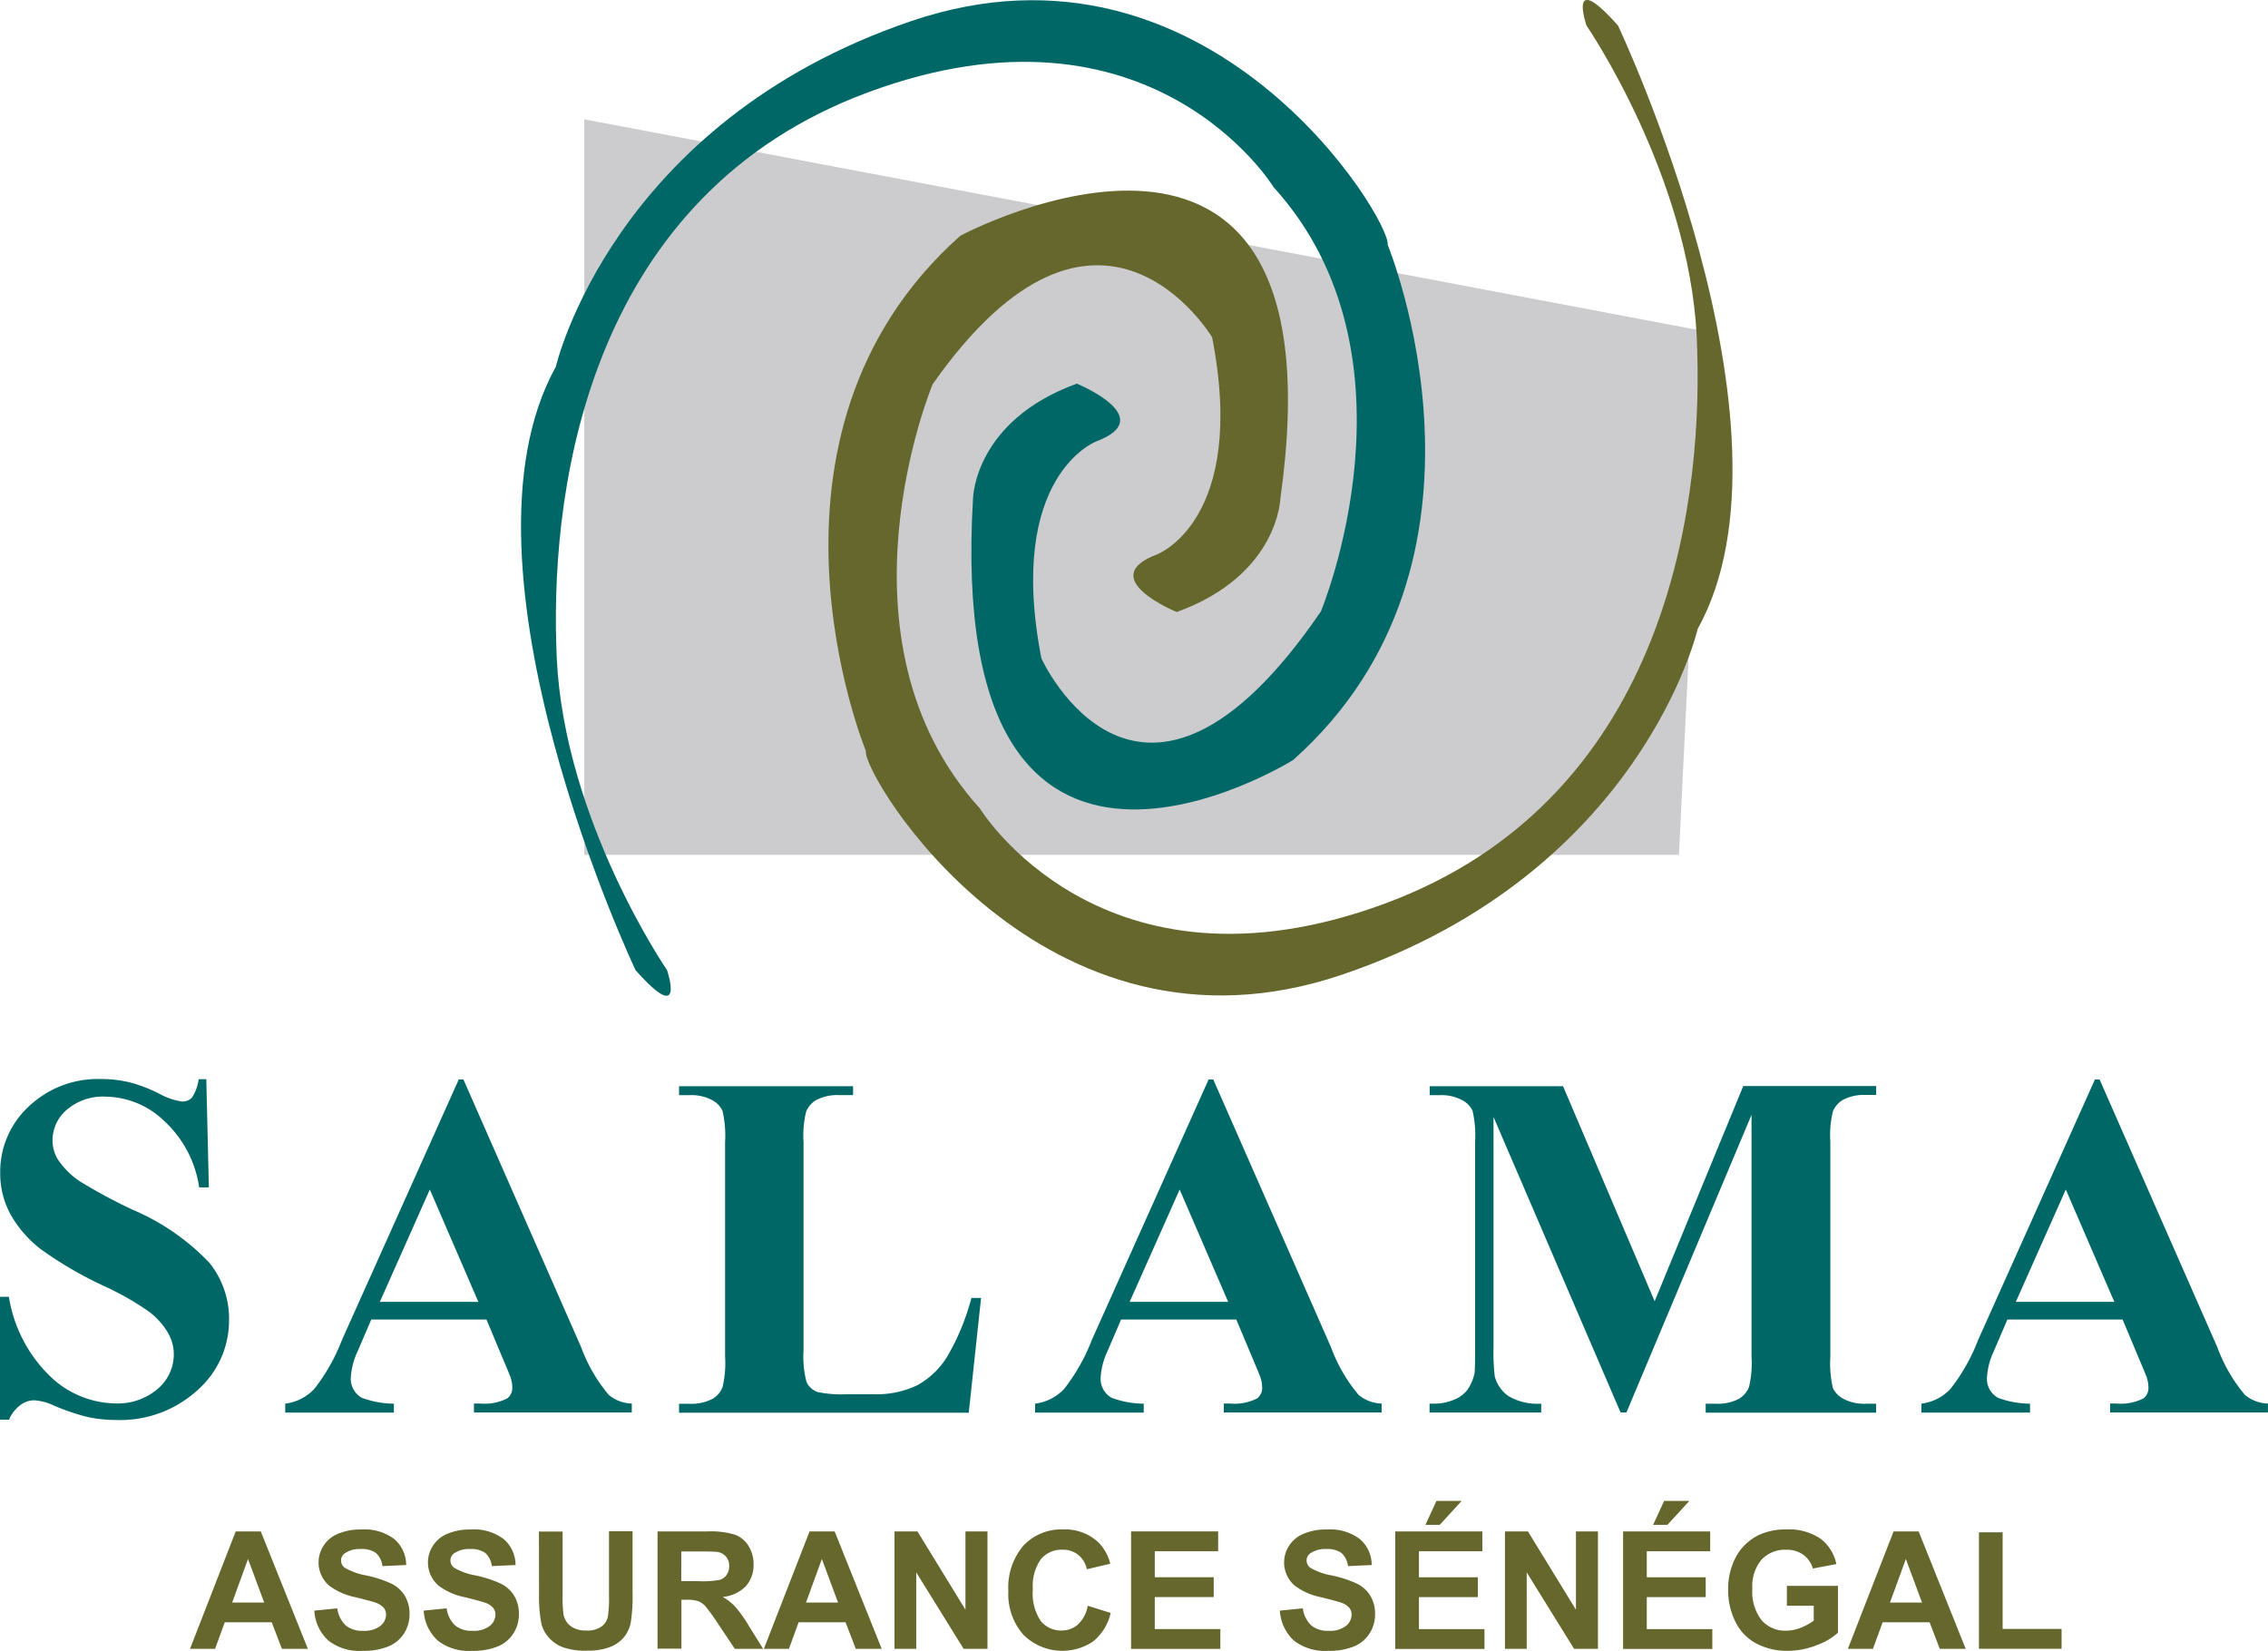 <svg xmlns="http://www.w3.org/2000/svg" width="88.83" height="64.665" viewBox="0 0 88.83 64.665">
  <g id="salama-assurance-seeklogo.com" transform="translate(-87.9 -201.033)">
    <g id="Groupe_612" data-name="Groupe 612" transform="translate(108.307 201.033)">
      <path id="Tracé_2491" data-name="Tracé 2491" d="M511.579,286.9,467.7,278.6v28.809h42.873Z" transform="translate(-465.222 -273.926)" fill="#cccbce"/>
      <path id="Tracé_2492" data-name="Tracé 2492" d="M448.341,216.153s3.242,1.326.771,2.26c0,0-3.549,1.326-2.157,8.5,0,0,3.856,8.538,10.949-1.838,0,0,4.164-9.979-1.85-16.613,0,0-4.784-7.833-15.89-3.718-10.8,4.007-12.413,15.173-12.208,21.644q.009.271.018.524c.307,6.375,4.32,12.214,4.32,12.214s.771,2.26-1.235,0c0,0-7.478-15.8-3.121-23.633,0,0,2.2-9.557,13.919-13.54s18.818,7.833,18.661,8.761c0,0,5.092,12.347-3.7,20.18,0,0-13.66,8.55-12.539-10.262.006,0,.048-3.013,4.061-4.477" transform="translate(-426.575 -201.127)" fill="#006767"/>
      <path id="Tracé_2493" data-name="Tracé 2493" d="M640.006,225.007s-3.242-1.326-.771-2.26c0,0,3.549-1.326,2.157-8.5,0,0-4.435-7.442-10.949,1.838,0,0-4.164,9.979,1.85,16.613,0,0,4.784,7.833,15.89,3.718,10.8-4.007,12.413-15.173,12.208-21.644q-.009-.271-.018-.524c-.307-6.375-4.32-12.214-4.32-12.214s-.771-2.26,1.235,0c0,0,7.478,15.8,3.121,23.633,0,0-2.2,9.557-13.919,13.54s-18.818-7.833-18.661-8.761c0,0-5.092-12.347,3.7-20.18,0,0,15.1-8.062,12.539,10.262-.006.006-.048,3.019-4.061,4.477" transform="translate(-614.323 -201.033)" fill="#66672c"/>
    </g>
    <g id="Groupe_613" data-name="Groupe 613" transform="translate(87.9 243.283)">
      <path id="Tracé_2494" data-name="Tracé 2494" d="M95.98,902.2l.1,4.26H95.7a4.376,4.376,0,0,0-1.344-2.579,3.368,3.368,0,0,0-2.314-.976,2.171,2.171,0,0,0-1.524.512,1.563,1.563,0,0,0-.56,1.181,1.42,1.42,0,0,0,.2.753,3.151,3.151,0,0,0,.874.874,20.856,20.856,0,0,0,2.043,1.1,9.012,9.012,0,0,1,3.025,2.085,3.5,3.5,0,0,1,.771,2.242,3.64,3.64,0,0,1-1.247,2.76,4.485,4.485,0,0,1-3.17,1.157,5.282,5.282,0,0,1-1.139-.12,8.817,8.817,0,0,1-1.35-.464,2,2,0,0,0-.747-.187.91.91,0,0,0-.518.187,1.369,1.369,0,0,0-.446.572H87.9v-4.814h.349a5.524,5.524,0,0,0,1.6,3.1A3.756,3.756,0,0,0,92.4,914.92a2.4,2.4,0,0,0,1.681-.573,1.779,1.779,0,0,0,.627-1.338,1.708,1.708,0,0,0-.241-.874,2.9,2.9,0,0,0-.729-.807A11.112,11.112,0,0,0,92,910.335a15.219,15.219,0,0,1-2.507-1.458,4.562,4.562,0,0,1-1.175-1.35,3.358,3.358,0,0,1-.41-1.639,3.475,3.475,0,0,1,1.121-2.6,3.922,3.922,0,0,1,2.826-1.073,4.683,4.683,0,0,1,1.205.151,6.17,6.17,0,0,1,1.079.422,2.531,2.531,0,0,0,.892.307.5.5,0,0,0,.386-.151,1.761,1.761,0,0,0,.265-.723h.3Z" transform="translate(-87.9 -902.2)" fill="#006767"/>
      <path id="Tracé_2495" data-name="Tracé 2495" d="M281.182,912.106h-4.513l-.536,1.247a2.811,2.811,0,0,0-.265,1.03.852.852,0,0,0,.434.789,3.688,3.688,0,0,0,1.253.229v.349H273.3V915.4a1.882,1.882,0,0,0,1.133-.572,7.431,7.431,0,0,0,1.091-1.928l4.573-10.2h.181l4.61,10.485a6.269,6.269,0,0,0,1.085,1.874,1.483,1.483,0,0,0,.9.337v.35h-6.182v-.35h.253a1.961,1.961,0,0,0,1.048-.2.506.506,0,0,0,.2-.434,1.2,1.2,0,0,0-.054-.349c-.012-.054-.108-.289-.283-.7Zm-.319-.693-1.9-4.4-1.958,4.4Z" transform="translate(-262.128 -902.67)" fill="#006767"/>
      <path id="Tracé_2496" data-name="Tracé 2496" d="M541.128,915.4l-.482,4.489H529.3v-.349h.422a1.769,1.769,0,0,0,.9-.2.9.9,0,0,0,.38-.452,4.006,4.006,0,0,0,.1-1.187v-8.412a4.32,4.32,0,0,0-.1-1.223.926.926,0,0,0-.422-.428,1.715,1.715,0,0,0-.856-.187H529.3V907.1h6.815v.349h-.554a1.769,1.769,0,0,0-.9.2.935.935,0,0,0-.386.452,4.01,4.01,0,0,0-.1,1.187v8.147a4,4,0,0,0,.115,1.247.737.737,0,0,0,.446.4,4.592,4.592,0,0,0,1.139.084h1.06a3.677,3.677,0,0,0,1.7-.355,3.183,3.183,0,0,0,1.175-1.133,9.153,9.153,0,0,0,.94-2.284h.38Z" transform="translate(-502.703 -906.805)" fill="#006767"/>
      <path id="Tracé_2497" data-name="Tracé 2497" d="M768.581,912.106h-4.513l-.536,1.247a2.811,2.811,0,0,0-.265,1.03.852.852,0,0,0,.434.789,3.688,3.688,0,0,0,1.253.229v.349H760.7V915.4a1.881,1.881,0,0,0,1.133-.572,7.429,7.429,0,0,0,1.091-1.928l4.573-10.2h.181l4.61,10.485a6.266,6.266,0,0,0,1.085,1.874,1.483,1.483,0,0,0,.9.337v.35h-6.182v-.35h.253a1.961,1.961,0,0,0,1.049-.2.506.506,0,0,0,.2-.434,1.2,1.2,0,0,0-.054-.349c-.012-.054-.109-.289-.283-.7Zm-.319-.693-1.9-4.4-1.958,4.4Z" transform="translate(-720.159 -902.67)" fill="#006767"/>
      <path id="Tracé_2498" data-name="Tracé 2498" d="M1025.916,915.43l3.471-8.43h5.206v.349h-.416a1.764,1.764,0,0,0-.9.2.942.942,0,0,0-.38.446,3.953,3.953,0,0,0-.1,1.181v8.43a4.322,4.322,0,0,0,.1,1.223.926.926,0,0,0,.422.428,1.732,1.732,0,0,0,.856.187h.416v.349h-6.676v-.349h.416a1.763,1.763,0,0,0,.9-.2.958.958,0,0,0,.38-.452,4,4,0,0,0,.1-1.187v-9.478l-4.9,11.66h-.229l-4.977-11.575v9a8.053,8.053,0,0,0,.048,1.157,1.376,1.376,0,0,0,.53.771,2.215,2.215,0,0,0,1.29.3v.349H1017.1v-.349h.133a2,2,0,0,0,.789-.139,1.26,1.26,0,0,0,.554-.392,1.733,1.733,0,0,0,.289-.687c.012-.066.018-.392.018-.964v-8.081a4.244,4.244,0,0,0-.1-1.211.916.916,0,0,0-.422-.422,1.732,1.732,0,0,0-.856-.187h-.4v-.349h5.224Z" transform="translate(-961.109 -906.711)" fill="#006767"/>
      <path id="Tracé_2499" data-name="Tracé 2499" d="M1344.681,912.106h-4.513l-.536,1.247a2.81,2.81,0,0,0-.265,1.03.851.851,0,0,0,.434.789,3.688,3.688,0,0,0,1.253.229v.349H1336.8V915.4a1.882,1.882,0,0,0,1.133-.572,7.427,7.427,0,0,0,1.091-1.928l4.573-10.2h.181l4.61,10.485a6.264,6.264,0,0,0,1.085,1.874,1.482,1.482,0,0,0,.9.337v.35h-6.182v-.35h.253a1.961,1.961,0,0,0,1.048-.2.506.506,0,0,0,.2-.434,1.209,1.209,0,0,0-.054-.349c-.012-.054-.109-.289-.283-.7Zm-.325-.693-1.9-4.4-1.958,4.4Z" transform="translate(-1261.545 -902.67)" fill="#006767"/>
    </g>
    <g id="Groupe_614" data-name="Groupe 614" transform="translate(95.342 259.818)">
      <path id="Tracé_2500" data-name="Tracé 2500" d="M216.016,1201.1H215l-.4-1.042h-1.838l-.38,1.042H211.4l1.79-4.6h.982Zm-1.711-1.814-.633-1.705-.621,1.705Z" transform="translate(-211.4 -1195.301)" fill="#66672c"/>
      <path id="Tracé_2501" data-name="Tracé 2501" d="M292.2,1198.475l.9-.09a1.1,1.1,0,0,0,.331.669,1,1,0,0,0,.675.211,1.025,1.025,0,0,0,.675-.187.574.574,0,0,0,.229-.446.41.41,0,0,0-.1-.277.743.743,0,0,0-.331-.2q-.163-.054-.741-.2a2.568,2.568,0,0,1-1.048-.452,1.2,1.2,0,0,1-.223-1.579,1.223,1.223,0,0,1,.572-.464,2.245,2.245,0,0,1,.9-.163,1.93,1.93,0,0,1,1.3.38,1.337,1.337,0,0,1,.458,1.012l-.928.042a.844.844,0,0,0-.253-.512.947.947,0,0,0-.591-.157,1.026,1.026,0,0,0-.633.169.34.34,0,0,0-.145.283.357.357,0,0,0,.139.277,2.52,2.52,0,0,0,.856.307,4.544,4.544,0,0,1,1,.331,1.272,1.272,0,0,1,.506.47,1.378,1.378,0,0,1,.181.729,1.362,1.362,0,0,1-.217.741,1.3,1.3,0,0,1-.621.512,2.55,2.55,0,0,1-1,.169,1.983,1.983,0,0,1-1.338-.4A1.71,1.71,0,0,1,292.2,1198.475Z" transform="translate(-287.331 -1194.173)" fill="#66672c"/>
      <path id="Tracé_2502" data-name="Tracé 2502" d="M363.3,1198.475l.9-.09a1.1,1.1,0,0,0,.331.669,1,1,0,0,0,.675.211,1.025,1.025,0,0,0,.675-.187.574.574,0,0,0,.229-.446.409.409,0,0,0-.1-.277.743.743,0,0,0-.331-.2q-.163-.054-.741-.2a2.569,2.569,0,0,1-1.048-.452,1.2,1.2,0,0,1-.223-1.579,1.223,1.223,0,0,1,.572-.464,2.245,2.245,0,0,1,.9-.163,1.93,1.93,0,0,1,1.3.38,1.337,1.337,0,0,1,.458,1.012l-.928.042a.843.843,0,0,0-.253-.512.947.947,0,0,0-.591-.157,1.026,1.026,0,0,0-.633.169.34.34,0,0,0-.145.283.357.357,0,0,0,.139.277,2.52,2.52,0,0,0,.856.307,4.542,4.542,0,0,1,1,.331,1.271,1.271,0,0,1,.506.47,1.378,1.378,0,0,1,.181.729,1.362,1.362,0,0,1-.217.741,1.3,1.3,0,0,1-.621.512,2.55,2.55,0,0,1-1,.169,1.983,1.983,0,0,1-1.338-.4A1.71,1.71,0,0,1,363.3,1198.475Z" transform="translate(-354.147 -1194.173)" fill="#66672c"/>
      <path id="Tracé_2503" data-name="Tracé 2503" d="M438.2,1196.412h.928v2.489a4.836,4.836,0,0,0,.036.765.751.751,0,0,0,.283.452.991.991,0,0,0,.615.169.927.927,0,0,0,.6-.163.634.634,0,0,0,.241-.4,4.768,4.768,0,0,0,.042-.783V1196.4h.922v2.416a6.436,6.436,0,0,1-.072,1.169,1.3,1.3,0,0,1-.277.579,1.341,1.341,0,0,1-.542.373,2.414,2.414,0,0,1-.886.139,2.544,2.544,0,0,1-1-.151,1.42,1.42,0,0,1-.536-.4,1.252,1.252,0,0,1-.259-.512,5.627,5.627,0,0,1-.09-1.169Z" transform="translate(-424.534 -1195.207)" fill="#66672c"/>
      <path id="Tracé_2504" data-name="Tracé 2504" d="M515.3,1201.1v-4.6h1.952a3.283,3.283,0,0,1,1.073.126,1.063,1.063,0,0,1,.536.44,1.33,1.33,0,0,1,.2.723,1.246,1.246,0,0,1-.3.855,1.451,1.451,0,0,1-.91.422,2.069,2.069,0,0,1,.494.386,5.222,5.222,0,0,1,.53.747l.56.9h-1.109l-.669-1a7.522,7.522,0,0,0-.488-.675.8.8,0,0,0-.277-.193,1.461,1.461,0,0,0-.47-.054h-.187v1.916H515.3Zm.928-2.651h.687a3.643,3.643,0,0,0,.832-.054.5.5,0,0,0,.259-.193.608.608,0,0,0,.1-.344.54.54,0,0,0-.127-.374.562.562,0,0,0-.349-.181c-.072-.012-.3-.018-.675-.018h-.723Z" transform="translate(-496.988 -1195.301)" fill="#66672c"/>
      <path id="Tracé_2505" data-name="Tracé 2505" d="M589.016,1201.1H588l-.4-1.042h-1.838l-.38,1.042H584.4l1.79-4.6h.982Zm-1.711-1.814-.633-1.705-.621,1.705Z" transform="translate(-561.924 -1195.301)" fill="#66672c"/>
      <path id="Tracé_2506" data-name="Tracé 2506" d="M669.3,1201.1v-4.6h.9l1.88,3.067V1196.5h.862v4.6h-.934l-1.856-2.995v2.995Z" transform="translate(-641.708 -1195.301)" fill="#66672c"/>
      <path id="Tracé_2507" data-name="Tracé 2507" d="M746.409,1198.189l.9.283a2.017,2.017,0,0,1-.687,1.115,2.164,2.164,0,0,1-2.73-.259,2.4,2.4,0,0,1-.591-1.711,2.528,2.528,0,0,1,.591-1.784,2.044,2.044,0,0,1,1.561-.633,1.911,1.911,0,0,1,1.368.5,1.781,1.781,0,0,1,.47.844l-.916.217a.989.989,0,0,0-.337-.566.968.968,0,0,0-.627-.2,1.047,1.047,0,0,0-.832.368,1.805,1.805,0,0,0-.319,1.187,1.921,1.921,0,0,0,.313,1.241,1.018,1.018,0,0,0,.813.368.94.94,0,0,0,.639-.235A1.274,1.274,0,0,0,746.409,1198.189Z" transform="translate(-711.249 -1194.079)" fill="#66672c"/>
      <path id="Tracé_2508" data-name="Tracé 2508" d="M823.1,1201.1v-4.6h3.41v.777h-2.482v1.018h2.308v.777h-2.308v1.253h2.567v.777H823.1Z" transform="translate(-786.241 -1195.301)" fill="#66672c"/>
      <path id="Tracé_2509" data-name="Tracé 2509" d="M919.8,1198.475l.9-.09a1.1,1.1,0,0,0,.331.669,1,1,0,0,0,.675.211,1.025,1.025,0,0,0,.675-.187.574.574,0,0,0,.229-.446.41.41,0,0,0-.1-.277.742.742,0,0,0-.331-.2q-.163-.054-.741-.2a2.568,2.568,0,0,1-1.048-.452,1.2,1.2,0,0,1-.223-1.579,1.222,1.222,0,0,1,.572-.464,2.246,2.246,0,0,1,.9-.163,1.93,1.93,0,0,1,1.3.38,1.337,1.337,0,0,1,.458,1.012l-.928.042a.843.843,0,0,0-.253-.512.947.947,0,0,0-.591-.157,1.026,1.026,0,0,0-.633.169.341.341,0,0,0-.145.283.357.357,0,0,0,.139.277,2.519,2.519,0,0,0,.856.307,4.54,4.54,0,0,1,1,.331,1.271,1.271,0,0,1,.506.47,1.377,1.377,0,0,1,.181.729,1.363,1.363,0,0,1-.217.741,1.3,1.3,0,0,1-.621.512,2.549,2.549,0,0,1-1,.169,1.983,1.983,0,0,1-1.338-.4A1.735,1.735,0,0,1,919.8,1198.475Z" transform="translate(-877.114 -1194.173)" fill="#66672c"/>
      <path id="Tracé_2510" data-name="Tracé 2510" d="M994.8,1182.4v-4.6h3.411v.777h-2.483v1.018h2.308v.777h-2.308v1.253h2.567v.777H994.8Zm1.181-4.857.434-.94h.988l-.862.94Z" transform="translate(-947.595 -1176.6)" fill="#66672c"/>
      <path id="Tracé_2511" data-name="Tracé 2511" d="M1066.1,1201.1v-4.6h.9l1.88,3.067V1196.5h.862v4.6h-.934l-1.856-2.995v2.995Z" transform="translate(-1014.598 -1195.301)" fill="#66672c"/>
      <path id="Tracé_2512" data-name="Tracé 2512" d="M1142.9,1182.4v-4.6h3.411v.777h-2.483v1.018h2.308v.777h-2.308v1.253h2.567v.777H1142.9Zm1.175-4.857.434-.94h.988l-.862.94Z" transform="translate(-1086.771 -1176.6)" fill="#66672c"/>
      <path id="Tracé_2513" data-name="Tracé 2513" d="M1213.5,1198.189v-.777h2v1.832a2.455,2.455,0,0,1-.844.494,3.037,3.037,0,0,1-1.121.217,2.562,2.562,0,0,1-1.259-.3,1.912,1.912,0,0,1-.807-.868,2.776,2.776,0,0,1-.271-1.223,2.684,2.684,0,0,1,.3-1.277,2.013,2.013,0,0,1,.88-.856,2.412,2.412,0,0,1,1.1-.229,2.18,2.18,0,0,1,1.338.361,1.66,1.66,0,0,1,.621.994l-.922.175a1,1,0,0,0-.368-.536,1.1,1.1,0,0,0-.669-.2,1.262,1.262,0,0,0-.97.386,1.621,1.621,0,0,0-.361,1.145,1.815,1.815,0,0,0,.361,1.229,1.218,1.218,0,0,0,.952.41,1.552,1.552,0,0,0,.585-.115,2.246,2.246,0,0,0,.506-.277v-.584Z" transform="translate(-1150.955 -1194.079)" fill="#66672c"/>
      <path id="Tracé_2514" data-name="Tracé 2514" d="M1293.615,1201.1H1292.6l-.4-1.042h-1.838l-.38,1.042H1289l1.79-4.6h.982Zm-1.711-1.814-.633-1.705-.621,1.705Z" transform="translate(-1224.067 -1195.301)" fill="#66672c"/>
      <path id="Tracé_2515" data-name="Tracé 2515" d="M1374.2,1201.661V1197.1h.928v3.784h2.308v.777Z" transform="translate(-1304.133 -1195.865)" fill="#66672c"/>
    </g>
  </g>
</svg>
